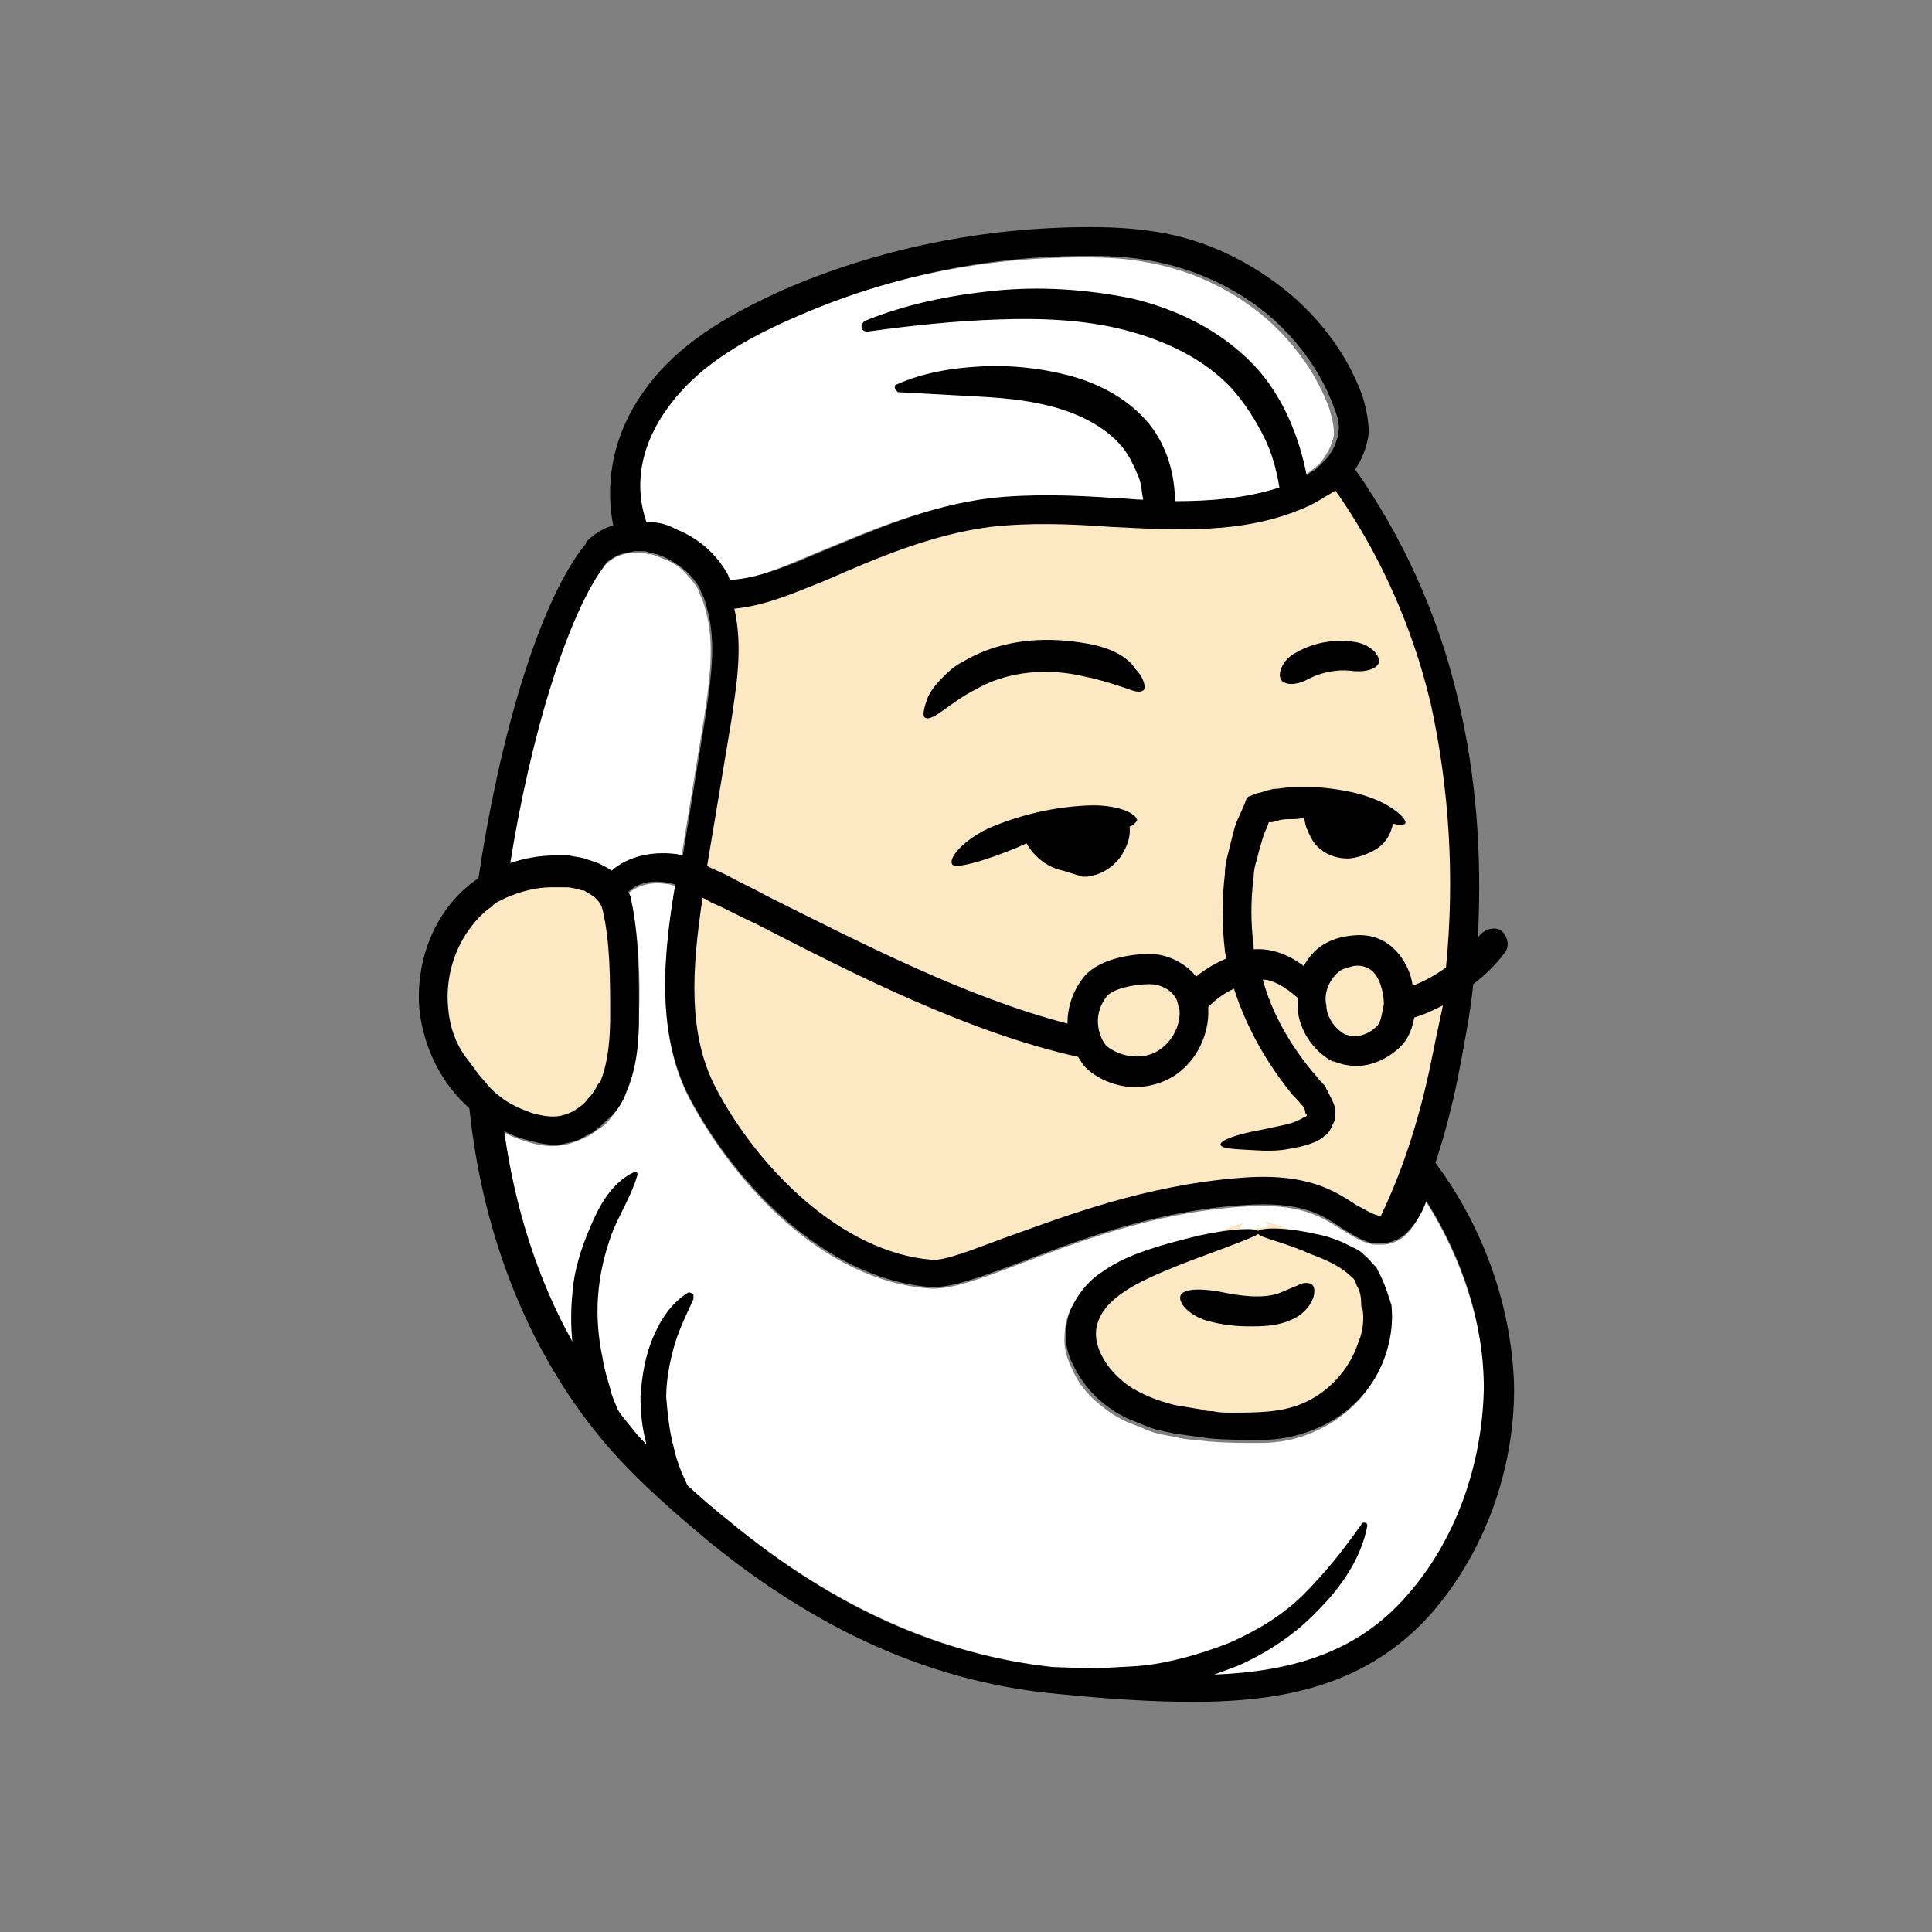 <svg xmlns="http://www.w3.org/2000/svg" viewBox="0 0 127.6 127.6"><rect x="0" y="0" width="127.6" height="127.6" fill="#808080" stroke="none"/><path fill="#FFF" d="M42.7 34.6c.1 0 .1 0 0 0 .3 0 .7.1 1 .2.3.1.6.2.9.4 1.3.6 2.5 1.7 3.1 2.9 0 .1.1.2.1.3 2-.1 4-1 5.9-1.8 3.4-1.4 7.2-3.1 11.3-3.6 2.8-.4 5.6-.2 8.3 0 4.2.2 8.1.5 11.7-1 .6-.2 1.2-.6 1.7-1 .3-.2.5-.4.7-.7.2-.3.4-.6.5-.9s.2-.5.2-.8c0-.6-.2-1.2-.3-1.6-.8-2.2-2.2-4.2-4.1-5.9-2.3-2-5.1-3.3-8.1-3.8-1.1-.2-2.3-.3-3.9-.3h-.3c-6.6 0-13.3 1.4-19.3 4.1-3.9 1.7-6.5 3.6-8.2 5.8-1.8 2.4-2.4 5.1-1.8 7.7.4-.1.5-.1.6 0zm51.5 44.8c-.4.8-.8 1.7-1.5 2.3-.4.3-.9.5-1.4.5h-.5c-.2 0-.4-.1-.5-.1-.6-.2-1.2-.6-1.7-.9-1.3-.8-2.7-1.8-6.6-1.5-5.9.4-11 2.4-14.7 3.8-2.6 1-4.6 1.7-5.9 1.6-7.1-.5-12.9-7-15.8-12.4-2.4-4.5-1.7-10-1-14.2-.2 0-.3-.1-.5-.1-1.1-.2-2 .1-2.6.6.1.2.2.4.2.6.5 2.3.6 5 .5 7.5 0 1.5-.1 3.3-.8 5-.3.7-.7 1.3-1.1 1.8-.2.3-.5.5-.8.7s-.5.4-.8.5c-.4.2-.9.4-1.3.5-.3 0-.5.1-.8.1-.6 0-1.3-.1-2.1-.4-.4-.1-.8-.3-1.2-.5 1.1 7.6 4 14.4 8.5 19.7 2.1 2.4 4.5 4.5 6.4 6 7.2 5.9 14.5 9 22.2 9.7 9.3.8 17.3 1.5 22.7-4.7 3.2-3.6 5-8.6 5-13.6-.1-4.3-1.5-8.7-3.9-12.5zm-2.7 10c-.7 2.4-2.6 4.3-4.8 5.2-1.1.5-2.3.7-3.5.7s-2.2 0-3.4-.1c-.7-.1-1.5-.1-2.2-.3-.6-.1-1.2-.2-1.7-.4l-1.5-.6c-.4-.2-.8-.4-1.2-.7-1-.7-1.9-1.6-2.4-2.8-.3-.6-.5-1.2-.5-1.9s.1-1.4.4-2c.5-1 1.2-1.8 2-2.3.8-.6 1.6-.9 2.3-1.2 1.5-.6 2.9-.9 4.1-1.2 2.3-.5 3.8-.5 3.9-.2 0-.3 1.5-.5 3.9.1.6.1 1.2.3 1.9.6.4.1.7.3 1.1.6.3.2.5.4.7.7l.3.3.3.6c.3.7.5 1.4.6 2.1.1.8 0 1.8-.3 2.8zm-54-32.8c.3 0 .7.1 1 .2l.9.3c.3.1.6.3.9.5 1-.9 2.6-1.3 4.2-1.1.2 0 .4.1.5.1l1.5-9.2c.4-2.6.7-5 .1-7.1-.1-.4-.2-.7-.4-1.1 0-.1-.1-.2-.1-.3-.2-.3-.4-.6-.7-.9-.4-.5-1-.9-1.6-1.1-.2-.1-.3-.1-.5-.2s-.3-.1-.5-.1c-.1 0-.2-.1-.4-.1h-.6c-.3 0-.6.1-.9.2-.3.1-.6.3-.9.6-2.8 3.4-5.2 11.7-6.4 19.9.9-.3 1.9-.5 2.9-.5.3-.1.7-.1 1-.1z"/><g fill="#FDE8C4"><path d="M38.9 58c-.2-.1-.3-.1-.4-.1-.3-.1-.7-.2-1.2-.2h-1.1c-1.3.1-2.4.4-3.3.8l-.6.3c-.3.1-.5.3-.7.5-.5.4-.9.8-1.2 1.2-1.4 1.7-2 4-1.8 6.2.1 1.4.6 2.8 1.3 3.8.3.6.8 1.1 1.3 1.6l1.1 1.1c.8.6 1.6 1.1 2.5 1.3.6.2 1.2.3 1.7.3.2 0 .4 0 .6-.1h.1l.2-.1c.3-.1.7-.2 1.1-.5.3-.2.7-.5 1-.9.3-.3.5-.6.6-.9 0-.1.1-.1.1-.2.1-.1.1-.2.2-.3l.1-.1.1-.2c.7-1.5.7-3.2.7-4.6.1-1.9.1-4.7-.4-7.2-.4-.7-1-1.4-2-1.7zm51.9 28l-.3-1.3c0-.1-.1-.2-.1-.3v-.1l-.1-.2c-.2-.4-.5-.7-.8-.9-.8-.6-1.8-1-2.7-1.4-1-.4-1.9-.7-2.5-.9-.3-.1-.7-.2-.8-.3 0 0 .2.1.3.4l-1.9.3c0-.3.2-.6.3-.6-.2.1-1.1.4-1.8.7-.4.1-.8.3-1.3.5-1.5.5-2.7 1-3.8 1.5-1.9.9-3.2 1.9-3.8 3.2-1 1.9.4 4.3 2.2 5.7.9.6 2 1 3.4 1.4l1.9.3h.4l.2.1h.2c.4 0 .7 0 1 .1h1.4c1.7 0 3-.2 4-.7 2.1-.8 3.7-2.6 4.3-4.7.2-.7.3-1.5.3-2.2.1-.2.1-.4 0-.6zm-8.6.6c-.4 0-.8-.1-1.2-.1-.3 0-.6-.1-.9-.1-.1 0-.2-.1-.3-.1.1 0 .3 0 .4.1.8 0 1.4.2 2 .2z"/><path d="M96.2 64.7l.1-.4c.8-6.1.5-12.1-.9-17.9-1.4-5.5-3.6-10.4-6.5-14.5l-.6-.9-.8.7c-.5.4-1.1.8-2 1-2.1.9-4.4 1.3-7.6 1.3-1.3 0-2.7-.1-4-.1l-1.8-.1c-1.2-.1-2.4-.1-3.7-.1-1.2 0-2.3.1-3.3.2-3.8.5-7.5 2.1-10.8 3.5l-.6.3c-1.7.7-3.5 1.5-5.4 1.7l-1.1.1.3 1.1c.5 2.2.2 4.5-.1 6.4l-.1.6L45.6 58l.2.1h-.1l-.2 1.2c-.7 4.9-1.1 9.3 1 13.2 2.9 5.6 8.7 11.4 15 11.8h.3c1 0 2.3-.5 4.1-1.2l1.1-.4c4.2-1.7 9.2-3.5 15-3.8.5 0 1.1-.1 1.5-.1 3.1 0 4.6 1 5.6 1.7l.2.1c.6.4 1.1.8 1.9.8h.7l.3-.6c1.4-2.9 2.5-6.2 3.3-9.8.3-1.3.5-2.6.7-3.9l.3-2.3H96l.2-.1z"/></g><path d="M94.8 76.8c.6-1.8 1.1-3.7 1.5-5.7.4-2.1.8-4.1 1-6.1.8-.6 1.5-1.3 2.1-2.1.3-.4.2-1-.2-1.4-.4-.3-1-.2-1.4.2-.1.1-.2.2-.2.3.3-5.5-.1-10.8-1.3-15.8-1.3-5.6-3.7-10.8-6.8-15.2.5-.7.8-1.6.9-2.4 0-.9-.2-1.7-.4-2.4-.9-2.5-2.5-4.8-4.7-6.7-2.6-2.2-5.7-3.7-9-4.2-1.3-.2-2.6-.3-4.3-.3-7 0-14 1.4-20.4 4.2-2.6 1.2-6.5 3.1-8.9 6.4-2.1 2.8-2.8 6-2.2 9.1-.7.2-1.3.6-1.8 1.1v.1c-3.2 3.9-5.8 13.3-7.1 22.1-2.7 1.8-4.2 5.2-3.9 8.7.3 2.6 1.5 4.9 3.3 6.5.9 8.7 4.1 16.5 9.2 22.4 2.2 2.5 4.7 4.6 6.6 6.2 7.5 6.1 15.1 9.4 23.3 10.1 3 .3 5.9.5 8.7.5 6 0 11.5-1.1 15.7-5.8 3.5-4 5.5-9.4 5.5-14.9-.1-5.1-1.9-10.5-5.2-14.9zm-.4-6.1c-.8 3.7-1.9 6.9-3.2 9.6h-.1c-.5-.1-.9-.4-1.5-.7-1.4-.9-3.2-2.2-7.8-1.8-6.2.5-11.4 2.5-15.3 3.9-2.2.8-4.1 1.6-5 1.5-5.9-.5-11.4-6-14.2-11.3-1.9-3.6-1.6-7.9-.9-12.6.3.1.5.3.8.4.9.4 1.8.9 2.7 1.3 6.6 3.4 14.1 7.2 21.3 8.8.2.3.3.5.5.7l.1.1c.9.8 2.1 1.2 3.2 1.2.7 0 1.5-.2 2.1-.5 1.7-.8 2.8-2.8 2.7-4.7v-.1c.4-.4 1-.9 1.7-1.2.8 2.5 2.1 4.8 3.7 6.8.2.3.5.5.7.8l.2.2c0 .1.1.2.1.3 0 .1 0 .1.1.2v.1s-.1.1-.2.1c-.3.2-.8.4-1.3.5-.5.1-.9.2-1.4.3-1.7.3-2.8.7-2.8 1 .1.3 1.1.3 2.9.4.5 0 1 0 1.5-.1.6-.1 1.2-.2 1.9-.5.2-.1.4-.2.6-.4.2-.1.4-.4.5-.7.2-.3.2-.6.2-.9 0-.2-.1-.5-.2-.7l-.3-.6c0-.1-.1-.1-.1-.2l-.1-.2-.2-.2c-.2-.2-.4-.5-.6-.7-1.5-1.8-2.7-3.9-3.3-6.1.6 0 1.4.4 2.3 1.2v.7c.1 1.4 1 2.8 2.3 3.5h.1c.5.2 1 .3 1.5.3 1.4 0 2.6-.9 3.1-1.5.4-.5.6-1.1.7-1.7.7-.2 1.3-.5 1.9-.8-.3 1.4-.6 2.8-.9 4.3zm-21.3-4.9c.4-.5 1.8-.8 2.8-.8.8 0 1.5.4 1.8 1 .1.2.1.4.2.7.1 1.1-.6 2.3-1.6 2.8s-2.3.3-3.2-.4c-.4-.4-1.1-1.9 0-3.3zm15.3-1.6c.2-.2.6-.3 1-.4.7-.1 1.1.2 1.3.4.6.6.7 1.8.7 2.1-.1.5-.2 1.2-.4 1.4 0 0-.9 1.1-2.2.6-.7-.4-1.2-1.2-1.2-1.9-.2-.8.2-1.7.8-2.2zm6.1-17.7c1.2 5.5 1.6 11.4 1 17.4-.7.5-1.4.9-2.2 1.2-.1-.8-.5-1.7-1.2-2.4-.5-.5-1.4-1.1-2.9-.9-.9.1-1.6.4-2.1.8-.4.3-.7.7-1 1.2-.9-.7-2.1-1.2-3.3-1.1v-.2c-.2-1.5-.2-3.1 0-4.6 0-.4.1-.8.2-1.1.1-.4.2-.8.3-1.1.1-.4.2-.7.4-1.1l.1-.3h.2c.1 0 .3-.1.4-.1.3-.1.6-.1.9-.1.3 0 .5 0 .8-.1.1.2.1.5.2.7.2.5.4.9.7 1.2.5.5 1.2.8 2 .8.3 0 .7-.1 1-.2.8-.3 1.7-.7 2-2.1.4.1.7.1.8 0 .2-.2-.7-1.2-2.5-1.8-.9-.3-2-.5-3.2-.6h-1.9c-.3 0-.7.1-1 .1-.2 0-.4.1-.5.1l-.3.1-.4.1-.5.2c-.1 0-.1.1-.2.2l-.1.3-.4.9c-.2.4-.3.8-.4 1.2l-.3 1.2c-.1.4-.2.8-.2 1.3-.2 1.7-.2 3.4 0 5.1 0 .2.1.3.1.5-.7.3-1.4.7-2 1.2-.7-.9-1.9-1.5-3.1-1.5-1.1 0-3.3.3-4.3 1.5-.8 1-1.1 2.1-1.1 3.1-6.6-1.7-13.6-5.3-19.8-8.4-.9-.5-1.8-.9-2.7-1.4-.4-.2-.9-.4-1.3-.6l1.6-9.6c.3-2.1.8-4.8.2-7.4 2.1-.2 4.1-1.1 6.1-1.9 3.2-1.4 6.9-3 10.8-3.5 2.6-.3 5.3-.2 8 0 4.2.2 8.6.5 12.6-1.2.8-.3 1.5-.8 2.2-1.2 2.9 4.1 5.1 9 6.3 14.1zM44.2 26.8c1.7-2.3 4.3-4.1 8.2-5.8 6.1-2.7 12.7-4.1 19.3-4.1h.3c1.6 0 2.8.1 3.9.3 2.9.5 5.8 1.8 8.1 3.8 1.9 1.7 3.3 3.7 4.1 5.9.2.5.4 1.1.3 1.6 0 .3-.1.5-.2.8s-.3.6-.5.9l-.7.7c-.2.2-.5.3-.7.5-.5-2.6-1.6-5.3-3.5-7.3-2.2-2.3-5.1-3.7-8.1-4.4-3-.6-6-.8-9-.5-3 .3-5.9.9-8.6 2-.1.1-.2.2-.2.4s.2.3.4.3c2.9-.4 5.7-.7 8.6-.8 2.8-.1 5.7 0 8.4.7s5.2 1.9 7 3.8c.9 1 1.6 2.1 2.2 3.3.5 1 .8 2.1 1 3.3-2.2.7-4.5.9-6.9.9 0-1.7-.5-3.6-1.7-5.1-1.4-1.7-3.4-2.7-5.3-3.2s-3.9-.7-5.8-.6c-1.9.1-3.8.4-5.6 1.2-.1 0-.1.1-.1.2s.1.2.2.3l5.5.3c1.8.1 3.6.3 5.2.8s3.1 1.3 4.1 2.5c.5.6.8 1.3 1.1 2 .2.5.2 1 .3 1.5-.6 0-1.2-.1-1.8-.1-2.7-.2-5.6-.3-8.3 0-4.1.5-7.9 2.2-11.3 3.6-1.9.8-3.9 1.7-5.9 1.8 0-.1-.1-.2-.1-.3-.7-1.3-1.8-2.3-3.1-2.9-.3-.1-.6-.3-.9-.4-.3-.1-.6-.2-1-.2h-.4c-.9-2.6-.3-5.3 1.5-7.7zm-4.1 10.3c.3-.2.6-.4.9-.5s.6-.1.9-.2h.6c.1 0 .2 0 .4.1.2 0 .3.1.5.1.2.1.3.1.5.2.6.3 1.2.7 1.6 1.1.3.3.5.6.7.9 0 .1.1.2.1.3.2.3.3.7.4 1.1.6 2.1.3 4.4-.1 7.1l-1.5 9.2c-.2 0-.3-.1-.5-.1-1.6-.2-3.2.2-4.2 1.1-.3-.2-.5-.3-.9-.5l-.9-.3c-.3-.1-.6-.1-1-.2h-1c-1 0-2 .2-2.9.5 1.3-8.1 3.7-16.4 6.4-19.9zM32 71.4c-.4-.4-.7-.9-1.1-1.4-.8-1-1.2-2.2-1.3-3.4-.2-2 .4-4 1.6-5.5.3-.4.7-.8 1.1-1.1.2-.1.3-.3.5-.4l.6-.3c.9-.4 2-.7 3-.7h1c.3 0 .7.1 1 .2.1 0 .2 0 .3.1.6.3 1 .7 1.1 1.2.5 2.1.5 4.6.5 7 0 1.3-.1 2.9-.6 4.2 0 .1-.1.2-.2.3-.2.4-.4.7-.7 1-.2.3-.5.5-.8.7-.3.2-.6.3-1 .4-.6.1-1.2 0-1.9-.2-.8-.3-1.5-.6-2.1-1.1-.4-.3-.7-.6-1-1zm60.9 34c-3.3 3.8-7.7 5-12.7 5.2.5-.2 1.1-.4 1.6-.6 2-.9 3.8-2.1 5.3-3.7 1.5-1.5 2.8-3.4 3.2-5.5 0-.1 0-.2-.1-.2-.1-.1-.3 0-.3.1-1.2 1.7-2.4 3.2-3.8 4.6-1.4 1.4-3.1 2.4-4.9 3.2-1.8.7-3.8 1.3-5.7 1.5-1 .1-2 .1-3 .2l-3-.1c-7.4-.8-14.4-3.9-21.3-9.6-.9-.7-1.8-1.5-2.8-2.4l-.4-.9c-.2-.5-.4-1.1-.5-1.6-.3-1.1-.4-2.2-.5-3.3 0-1.1.2-2.2.5-3.3.3-1.1.8-2.1 1.3-3.2v-.3c-.1-.1-.3-.2-.4-.1-1.1.7-1.8 1.8-2.3 3-.5 1.2-.7 2.5-.8 3.8 0 1.1.1 2.1.4 3.2-.3-.3-.6-.6-.9-1-.3-.4-.7-.8-1-1.3-.2-.5-.4-.9-.5-1.4-.2-.7-.4-1.3-.5-2-.3-1.4-.4-2.8-.3-4.1.1-1.4.4-2.7.9-4.1.5-1.3 1.3-2.5 1.7-3.9v-.1c0-.1-.2-.1-.2-.1-1.5.7-2.3 2.2-2.9 3.6-.6 1.4-1.1 2.9-1.2 4.5-.1 1-.1 2.1 0 3.1-2.3-4.1-3.8-8.8-4.5-13.9.4.2.8.4 1.2.5.7.2 1.4.4 2.1.4.3 0 .5 0 .8-.1.5-.1.9-.2 1.3-.5.3-.1.6-.3.8-.5.3-.2.5-.5.8-.7.5-.5.9-1.1 1.1-1.8.7-1.6.8-3.4.8-5 0-2.5 0-5.1-.5-7.5 0-.2-.1-.4-.2-.6.6-.6 1.6-.8 2.6-.6.2 0 .3.1.5.1-.7 4.2-1.4 9.7 1 14.2C48.5 78 54.3 84.4 61.4 85c1.3.1 3.2-.6 5.9-1.6C71 82 76.1 80 82 79.6c3.9-.3 5.3.6 6.6 1.5.5.3 1.1.7 1.7.9.2.1.3.1.5.1h.5c.5 0 1-.2 1.4-.5.7-.6 1.2-1.4 1.5-2.3 2.4 3.8 3.8 8.1 3.8 12.4-.1 5.1-1.9 10.1-5.1 13.7z"/><path d="M91.2 84.3l-.3-.6-.3-.3c-.2-.3-.5-.5-.7-.7-.4-.3-.8-.4-1.1-.6-.7-.3-1.3-.5-1.9-.6-2.2-.5-3.6-.4-3.8-.2-.2-.2-1.6-.2-3.9.3-1.2.3-2.5.6-4.1 1.2-.8.3-1.6.7-2.3 1.2-.8.5-1.5 1.3-2 2.3-.3.6-.4 1.3-.4 2s.2 1.3.5 1.9c.6 1.2 1.4 2.1 2.4 2.8.4.3.8.5 1.2.7l1.5.6c.6.2 1.2.3 1.7.4.7.1 1.5.2 2.2.3 1.1.1 2.2.1 3.4.1 1.1 0 2.3-.2 3.5-.7 2.3-.9 4.1-2.8 4.8-5.2.3-1 .4-2 .3-3-.2-.6-.4-1.3-.7-1.9zm-1.5 4.4c-.6 1.8-2 3.3-3.7 4-1.4.6-3 .6-4.7.6-.4 0-.8 0-1.2-.1-.2 0-.5 0-.7-.1l-1.8-.3c-1.2-.3-2.2-.7-3.1-1.3-1.5-1.1-2.6-2.9-1.9-4.4.5-1.2 2-2.1 3.3-2.7 1.3-.6 2.6-1.1 3.7-1.5 1.9-.7 3.2-1.2 3.5-1.4.3.3 1.6.5 3.4 1.3.8.3 1.8.7 2.5 1.3.2.2.4.3.5.5 0 .1.1.2.1.3.2.3.3.7.3 1.2 0 .1 0 .3.1.4.1.7 0 1.5-.3 2.2zM72.3 42.6c-2.9-.6-6-.5-8.7 1.1-.6.3-1 .7-1.4 1.1-.4.4-.7.8-.9 1.2-.3.8-.4 1.3-.2 1.4.5.3 1.6-1 3.4-1.9 2.1-1.2 4.8-1.4 7.2-.8 1 .2 1.9.5 2.5.7.6.2 1 .4 1.3.2.2-.1.1-.8-.5-1.4-.5-.8-1.5-1.3-2.7-1.6zM84.7 45c.4.3 1.1.2 1.8-.2.8-.4 1.8-.6 2.7-.5.7.1 1.5 0 1.8-.4.3-.4-.3-1.3-1.5-1.5-1.3-.2-2.7 0-3.9.7-1 .5-1.3 1.6-.9 1.9zm-12.9 8.2c-2.2.1-4.4.6-6.5 1.5-1.7.8-2.7 2-2.4 2.4.3.4 3.4-.7 4.9-1.4.5.9 1.4 1.6 2.4 1.8l1.3.4h.3c.8-.1 1.6-.5 2.2-1.3.4-.6.7-1.3.6-2 .3-.1.4-.3.5-.4 0-.5-1.4-1.1-3.3-1z"/><path d="M85.7 84.9c-.3.1-.7.3-1.2.5-1.1.4-2.6.2-4-.1-1.2-.2-2.2-.2-2.5.2-.3.5.6 1.5 2 1.8.8.2 1.6.3 2.5.3.8 0 1.8 0 2.7-.4.8-.3 1.3-.9 1.5-1.4s.1-.9-.1-1c-.2-.1-.6-.1-.9.1z"/></svg>